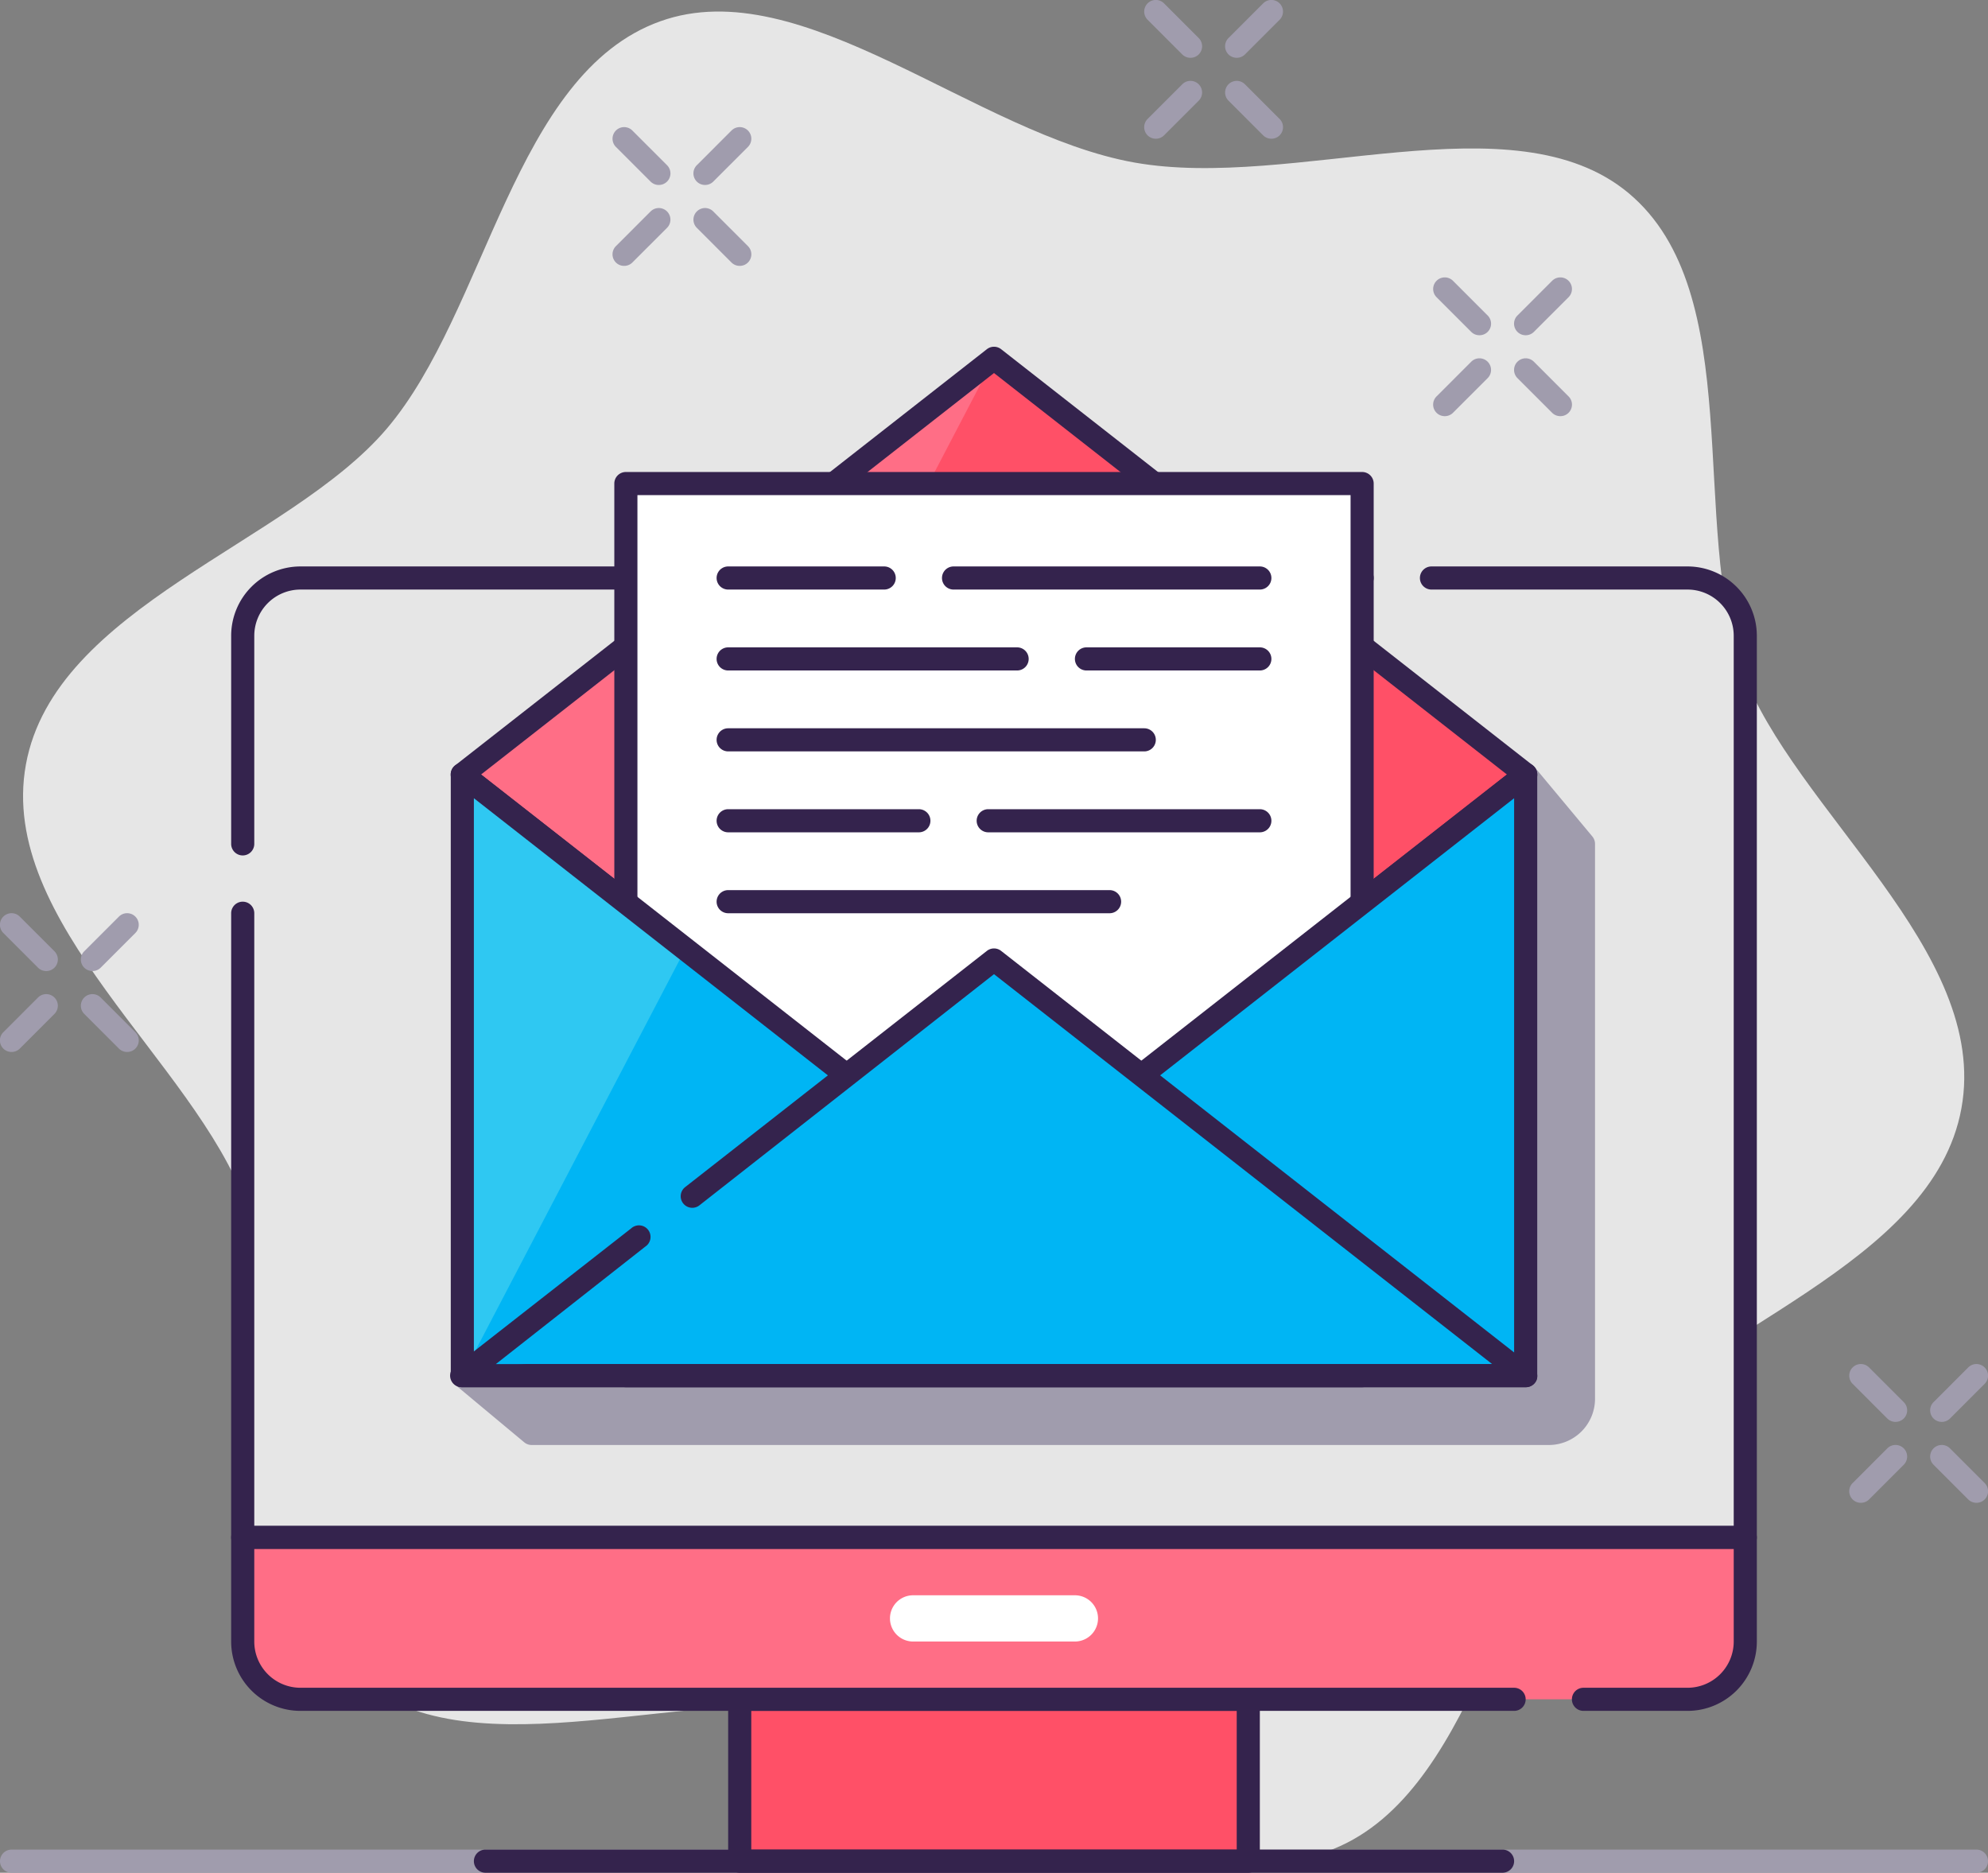 <svg xmlns="http://www.w3.org/2000/svg" viewBox="0 0 172 162"><rect x="0" y="0" width="172" height="162" fill="#808080" stroke="none"/><defs><style>.cls-1{fill:#e6e6e6;}.cls-2{fill:#a09cad;}.cls-3{fill:#34234d;}.cls-4{fill:#ff5067;}.cls-5{fill:#ff6e86;}.cls-6{fill:#fff;}.cls-7{fill:#2fc8f2;}.cls-8{fill:#00b5f4;}</style></defs><title>Asset 101</title><g id="Layer_2" data-name="Layer 2"><g id="Layer_1-2" data-name="Layer 1"><path class="cls-1" d="M150.72,57.94c-4.58-12.55.49-32.62-9.81-41.23-10-8.35-29-.2-42.76-2.65S69.42-2.56,57.13,1.84c-12.69,4.54-15,25.1-23.7,35.28C25,47,4.72,52.5,2.24,66.14s14.59,25.77,19,37.92c4.58,12.55-.49,32.62,9.81,41.23,10,8.35,29,.2,42.76,2.65s28.73,16.62,41,12.22c12.69-4.54,15-25.1,23.7-35.28,8.45-9.88,28.71-15.38,31.19-29S155.17,70.09,150.72,57.94Z"/><path class="cls-2" d="M171,162H1a1,1,0,0,1,0-2H171a1,1,0,0,1,0,2Z"/><path class="cls-1" d="M26,50H146a5,5,0,0,1,5,5v78a0,0,0,0,1,0,0H21a0,0,0,0,1,0,0V55A5,5,0,0,1,26,50Z"/><path class="cls-3" d="M21,74a1,1,0,0,1-1-1V55a6,6,0,0,1,6-6h91.85a1,1,0,0,1,0,2H26a4,4,0,0,0-4,4V73A1,1,0,0,1,21,74Z"/><path class="cls-3" d="M151,134H21a1,1,0,0,1-1-1V79a1,1,0,0,1,2,0v53H150V55a4,4,0,0,0-4-4H123.85a1,1,0,0,1,0-2H146a6,6,0,0,1,6,6v78A1,1,0,0,1,151,134Z"/><path class="cls-2" d="M46,124h88a3,3,0,0,0,3-3V73l-5-6L40,119Z"/><path class="cls-2" d="M134,125H46a1,1,0,0,1-.64-.23l-6-5a1,1,0,0,1-.36-.86,1,1,0,0,1,.51-.78l92-52a1,1,0,0,1,1.26.23l5,6A1,1,0,0,1,138,73v48A4,4,0,0,1,134,125Zm-87.64-2H134a2,2,0,0,0,2-2V73.36l-4.23-5.08-90,50.88Z"/><rect class="cls-4" x="64" y="147" width="44" height="14"/><path class="cls-3" d="M108,162H64a1,1,0,0,1-1-1V147a1,1,0,0,1,1-1h44a1,1,0,0,1,1,1v14A1,1,0,0,1,108,162Zm-43-2h42V148H65Z"/><path class="cls-5" d="M21,133H151a0,0,0,0,1,0,0v9a5,5,0,0,1-5,5H26a5,5,0,0,1-5-5v-9a0,0,0,0,1,0,0Z"/><path class="cls-3" d="M146,148h-9a1,1,0,0,1,0-2h9a4,4,0,0,0,4-4v-8H22v8a4,4,0,0,0,4,4H131a1,1,0,0,1,0,2H26a6,6,0,0,1-6-6v-9a1,1,0,0,1,1-1H151a1,1,0,0,1,1,1v9A6,6,0,0,1,146,148Z"/><path class="cls-3" d="M130,162H42a1,1,0,0,1,0-2h88a1,1,0,0,1,0,2Z"/><path class="cls-6" d="M93,142H79a2,2,0,0,1,0-4H93a2,2,0,0,1,0,4Z"/><polygon class="cls-5" points="86 31 40 67 86 103 132 67 86 31"/><polygon class="cls-4" points="86 31 59.29 82.1 86 103 132 67 86 31"/><path class="cls-3" d="M86,104a1,1,0,0,1-.62-.21l-46-36a1,1,0,0,1,0-1.58l46-36a1,1,0,0,1,1.24,0l46,36a1,1,0,0,1,0,1.58l-46,36A1,1,0,0,1,86,104ZM41.62,67,86,101.73,130.38,67,86,32.27Z"/><rect class="cls-6" x="54.15" y="41.83" width="63.69" height="77.17"/><path class="cls-3" d="M117.85,120H54.15a1,1,0,0,1-1-1V41.83a1,1,0,0,1,1-1h63.7a1,1,0,0,1,1,1V119A1,1,0,0,1,117.85,120Zm-62.7-2h61.7V42.83H55.15Z"/><polygon class="cls-7" points="86 103 40 67 40 119 132 119 132 67 86 103"/><polygon class="cls-8" points="86 103 59.29 82.1 40 119 132 119 132 67 86 103"/><path class="cls-3" d="M132,120H40a1,1,0,0,1-1-1V67a1,1,0,0,1,1.62-.79L86,101.73l45.38-35.52A1,1,0,0,1,133,67v52A1,1,0,0,1,132,120Zm-91-2h90V69.05L86.62,103.79a1,1,0,0,1-1.24,0L41,69.05Z"/><polygon class="cls-8" points="86 83 122.3 111.41 40.77 118.4 86 83"/><path class="cls-3" d="M132,120H40a1,1,0,0,1-1-.67,1,1,0,0,1,.33-1.12l15.28-11.95a1,1,0,1,1,1.23,1.57L42.9,118h86.2L86,84.27l-25.49,20a1,1,0,0,1-1.23-1.58l26.1-20.43a1,1,0,0,1,1.24,0l46,36a1,1,0,0,1,.33,1.12A1,1,0,0,1,132,120Z"/><path class="cls-3" d="M109,51H82.5a1,1,0,0,1,0-2H109a1,1,0,0,1,0,2Z"/><path class="cls-3" d="M76.5,51H63a1,1,0,0,1,0-2H76.5a1,1,0,0,1,0,2Z"/><path class="cls-3" d="M109,58H94a1,1,0,0,1,0-2h15a1,1,0,0,1,0,2Z"/><path class="cls-3" d="M88,58H63a1,1,0,0,1,0-2H88a1,1,0,0,1,0,2Z"/><path class="cls-3" d="M99,65H63a1,1,0,0,1,0-2H99a1,1,0,0,1,0,2Z"/><path class="cls-3" d="M109,72H85.5a1,1,0,0,1,0-2H109a1,1,0,0,1,0,2Z"/><path class="cls-3" d="M79.5,72H63a1,1,0,0,1,0-2H79.5a1,1,0,0,1,0,2Z"/><path class="cls-3" d="M96,79H63a1,1,0,0,1,0-2H96a1,1,0,0,1,0,2Z"/><path class="cls-2" d="M164,123a1,1,0,0,1-.71-.29l-3-3a1,1,0,0,1,1.42-1.42l3,3a1,1,0,0,1,0,1.42A1,1,0,0,1,164,123Z"/><path class="cls-2" d="M171,130a1,1,0,0,1-.71-.29l-3-3a1,1,0,0,1,1.42-1.42l3,3a1,1,0,0,1,0,1.42A1,1,0,0,1,171,130Z"/><path class="cls-2" d="M161,130a1,1,0,0,1-.71-.29,1,1,0,0,1,0-1.42l3-3a1,1,0,1,1,1.42,1.42l-3,3A1,1,0,0,1,161,130Z"/><path class="cls-2" d="M168,123a1,1,0,0,1-.71-.29,1,1,0,0,1,0-1.42l3-3a1,1,0,1,1,1.42,1.42l-3,3A1,1,0,0,1,168,123Z"/><path class="cls-2" d="M128,29a1,1,0,0,1-.71-.29l-3-3a1,1,0,0,1,1.42-1.42l3,3a1,1,0,0,1,0,1.42A1,1,0,0,1,128,29Z"/><path class="cls-2" d="M135,36a1,1,0,0,1-.71-.29l-3-3a1,1,0,0,1,1.42-1.42l3,3a1,1,0,0,1,0,1.42A1,1,0,0,1,135,36Z"/><path class="cls-2" d="M125,36a1,1,0,0,1-.71-.29,1,1,0,0,1,0-1.42l3-3a1,1,0,0,1,1.42,1.42l-3,3A1,1,0,0,1,125,36Z"/><path class="cls-2" d="M132,29a1,1,0,0,1-.71-.29,1,1,0,0,1,0-1.42l3-3a1,1,0,1,1,1.42,1.42l-3,3A1,1,0,0,1,132,29Z"/><path class="cls-2" d="M103,5a1,1,0,0,1-.71-.29l-3-3A1,1,0,1,1,100.71.29l3,3a1,1,0,0,1,0,1.42A1,1,0,0,1,103,5Z"/><path class="cls-2" d="M110,12a1,1,0,0,1-.71-.29l-3-3a1,1,0,1,1,1.42-1.42l3,3a1,1,0,0,1,0,1.42A1,1,0,0,1,110,12Z"/><path class="cls-2" d="M100,12a1,1,0,0,1-.71-.29,1,1,0,0,1,0-1.42l3-3a1,1,0,1,1,1.42,1.42l-3,3A1,1,0,0,1,100,12Z"/><path class="cls-2" d="M107,5a1,1,0,0,1-.71-.29,1,1,0,0,1,0-1.42l3-3a1,1,0,0,1,1.42,1.42l-3,3A1,1,0,0,1,107,5Z"/><path class="cls-2" d="M57,16a1,1,0,0,1-.71-.29l-3-3a1,1,0,0,1,1.42-1.42l3,3a1,1,0,0,1,0,1.42A1,1,0,0,1,57,16Z"/><path class="cls-2" d="M64,23a1,1,0,0,1-.71-.29l-3-3a1,1,0,0,1,1.42-1.42l3,3a1,1,0,0,1,0,1.42A1,1,0,0,1,64,23Z"/><path class="cls-2" d="M54,23a1,1,0,0,1-.71-.29,1,1,0,0,1,0-1.42l3-3a1,1,0,0,1,1.42,1.42l-3,3A1,1,0,0,1,54,23Z"/><path class="cls-2" d="M61,16a1,1,0,0,1-.71-.29,1,1,0,0,1,0-1.42l3-3a1,1,0,1,1,1.42,1.42l-3,3A1,1,0,0,1,61,16Z"/><path class="cls-2" d="M4,84a1,1,0,0,1-.71-.29l-3-3a1,1,0,0,1,1.42-1.42l3,3a1,1,0,0,1,0,1.42A1,1,0,0,1,4,84Z"/><path class="cls-2" d="M11,91a1,1,0,0,1-.71-.29l-3-3a1,1,0,1,1,1.42-1.42l3,3a1,1,0,0,1,0,1.42A1,1,0,0,1,11,91Z"/><path class="cls-2" d="M1,91a1,1,0,0,1-.71-.29,1,1,0,0,1,0-1.42l3-3a1,1,0,0,1,1.42,1.42l-3,3A1,1,0,0,1,1,91Z"/><path class="cls-2" d="M8,84a1,1,0,0,1-.71-.29,1,1,0,0,1,0-1.42l3-3a1,1,0,1,1,1.42,1.42l-3,3A1,1,0,0,1,8,84Z"/></g></g></svg>